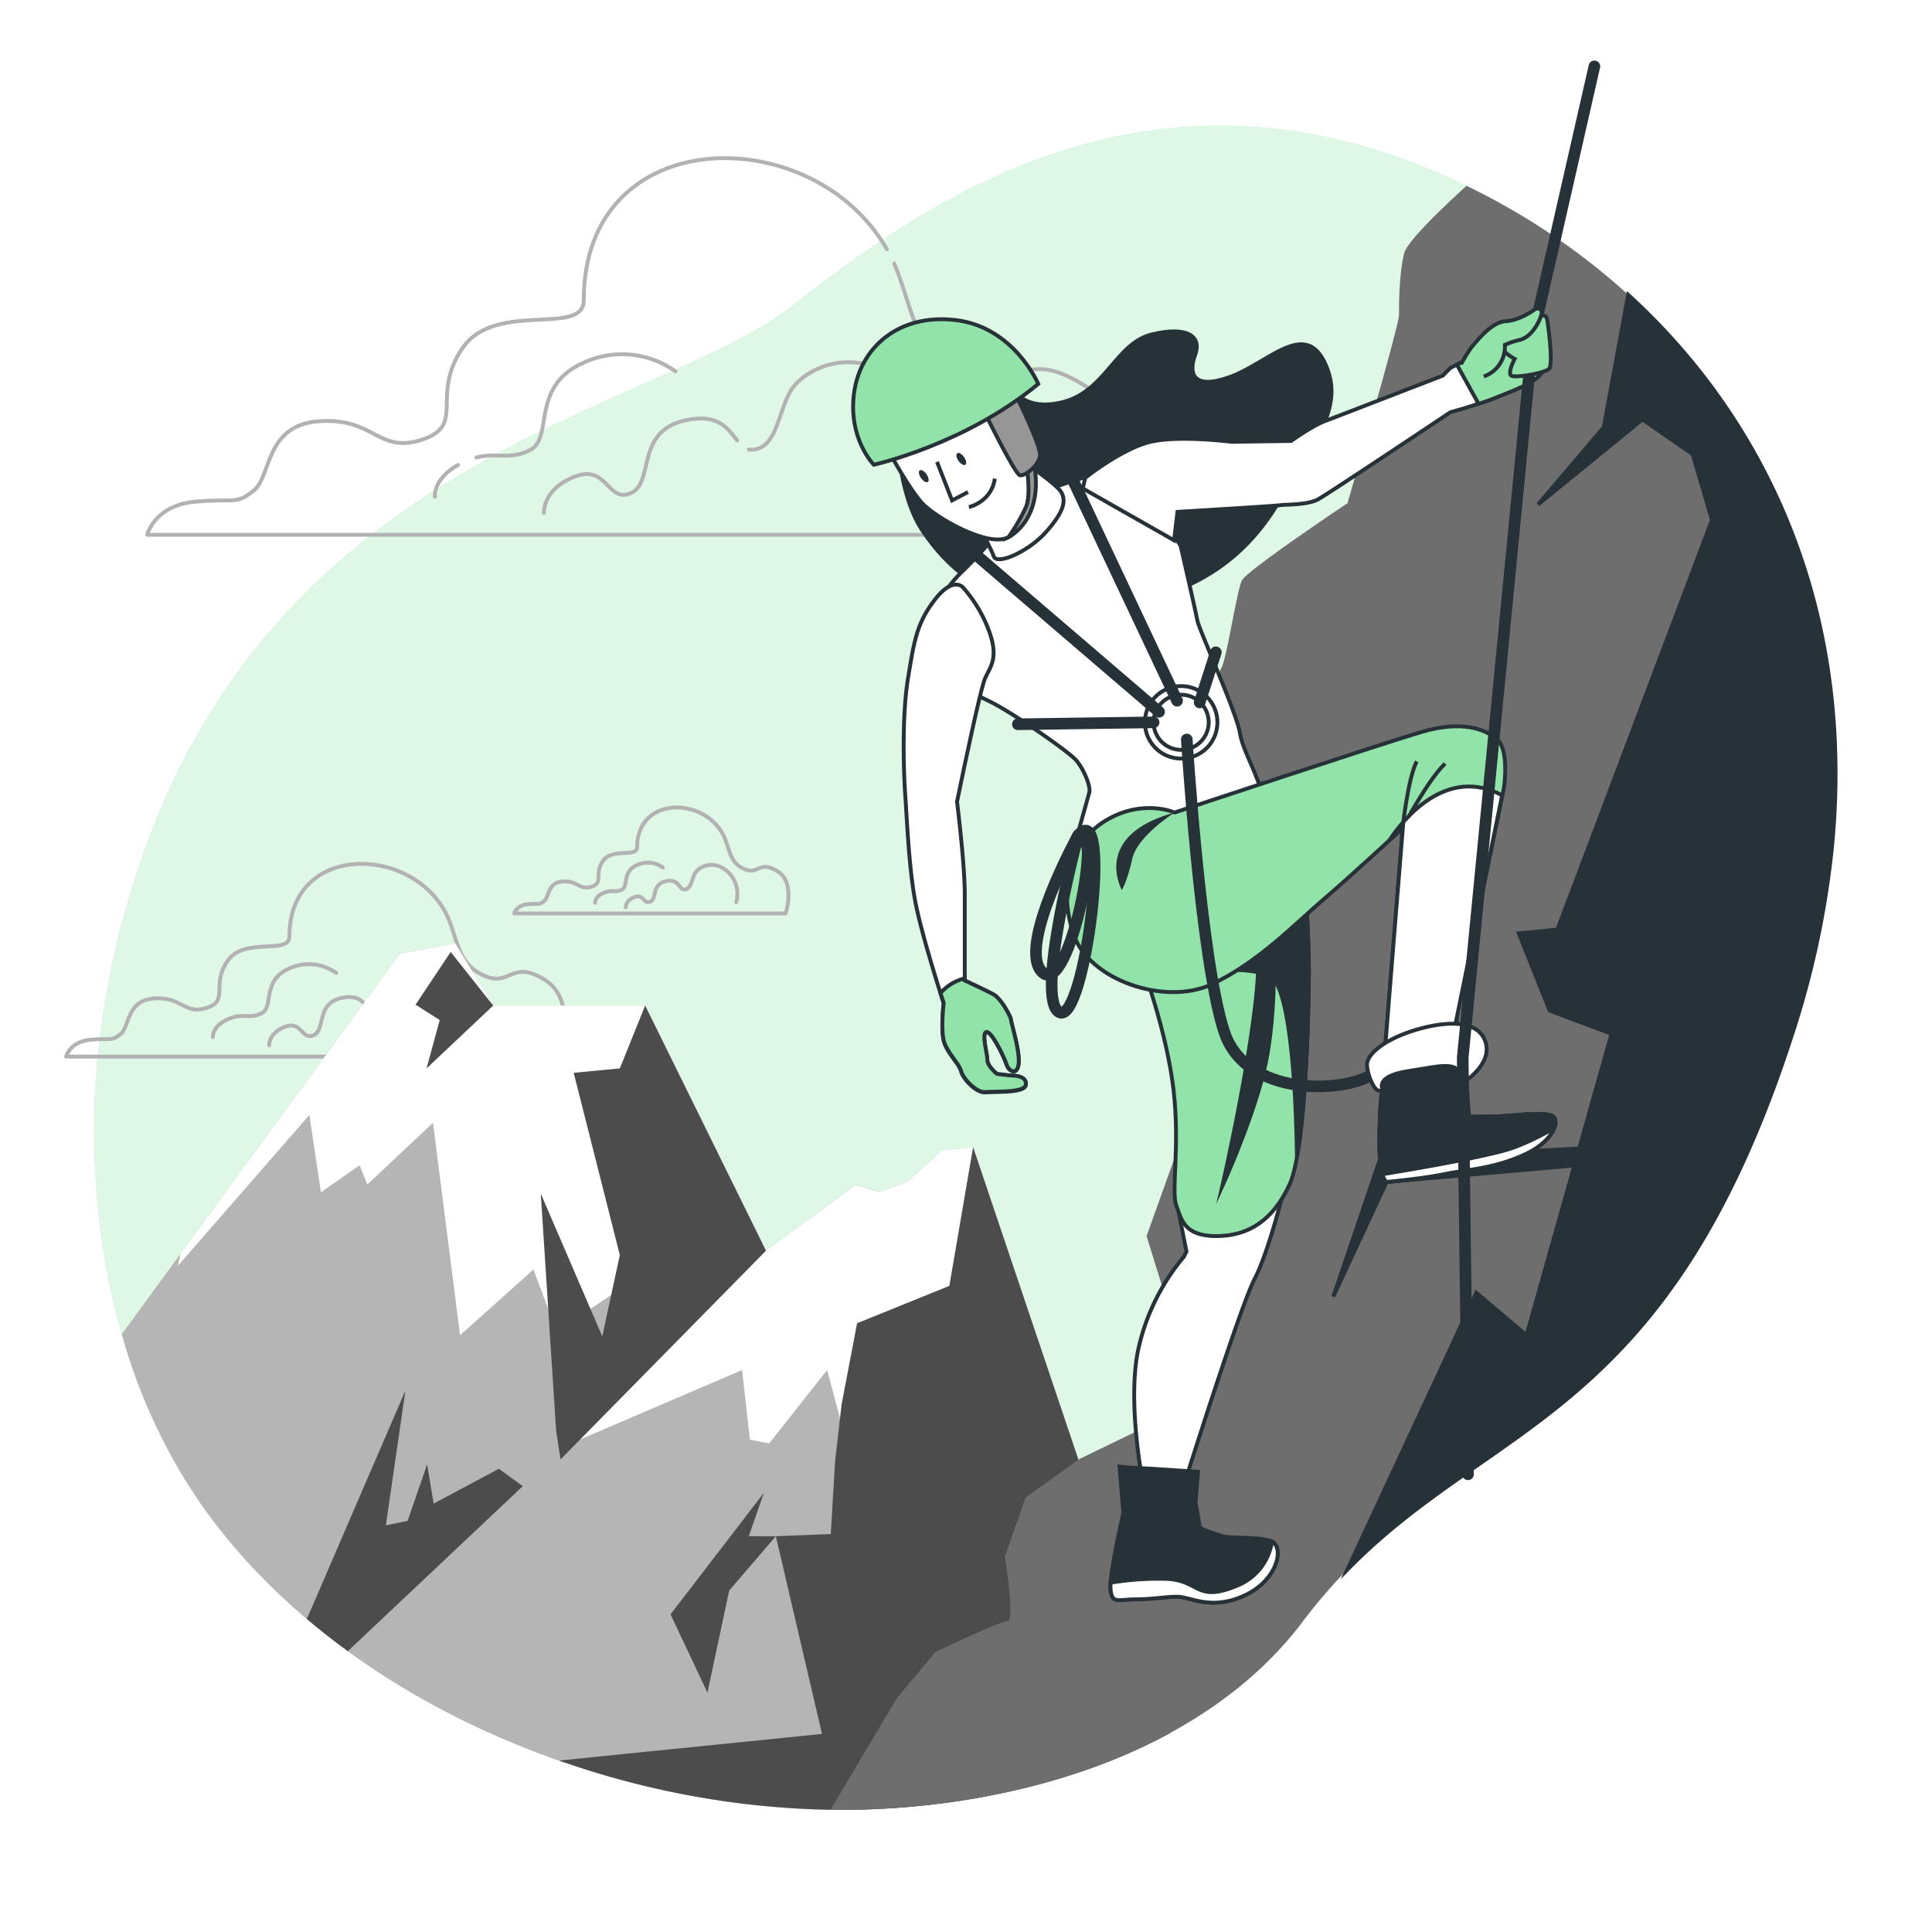 <svg class="animated" id="freepik_stories-climbing" xmlns="http://www.w3.org/2000/svg" viewBox="0 0 500 500" version="1.1" xmlns:xlink="http://www.w3.org/1999/xlink" xmlns:svgjs="http://svgjs.com/svgjs"><style>svg#freepik_stories-climbing:not(.animated) .animable {opacity: 0;}svg#freepik_stories-climbing.animated #freepik--Character--inject-2 {animation: 6s Infinite  linear floating;animation-delay: 0s;}            @keyframes floating {                0% {                    opacity: 1;                    transform: translateY(0px);                }                50% {                    transform: translateY(-10px);                }                100% {                    opacity: 1;                    transform: translateY(0px);                }            }        </style><g id="freepik--background-simple--inject-2" class="animable" style="transform-origin: 249.7px 250.46px;"><path d="M218,468.39c42.09-.08,92.57-13.43,119.15-48.71,40.16-53.32,91.16-42.54,126.54-151.61a231,231,0,0,0,10.43-49,192.44,192.44,0,0,0,.84-24.53C472.84,122.4,429.06,68.9,371.54,44.46c-75.64-32.15-132.26,7.93-166.7,34.86s-133.29,38.1-168.92,145a224.34,224.34,0,0,0-10.74,50.33c-3.58,39.11,4.29,83.13,27.59,115.67q2.64,3.66,5.49,7.18C95.5,443.32,160.62,468.5,218,468.39Z" style="fill: rgb(146, 227, 169); transform-origin: 249.7px 250.46px;" id="el90hcpvyyga4" class="animable"></path><g id="elvd4khsx62u9"><path d="M218,468.39c42.09-.08,92.57-13.43,119.15-48.71,40.16-53.32,91.16-42.54,126.54-151.61a231,231,0,0,0,10.43-49,192.44,192.44,0,0,0,.84-24.53C472.84,122.4,429.06,68.9,371.54,44.46c-75.64-32.15-132.26,7.93-166.7,34.86s-133.29,38.1-168.92,145a224.34,224.34,0,0,0-10.74,50.33c-3.58,39.11,4.29,83.13,27.59,115.67q2.64,3.66,5.49,7.18C95.5,443.32,160.62,468.5,218,468.39Z" style="fill: rgb(255, 255, 255); opacity: 0.7; transform-origin: 249.7px 250.46px;" class="animable"></path></g></g><g id="freepik--Clouds--inject-2" class="animable animator-active" style="transform-origin: 153.779px 157.189px;"><path d="M229.52,64.52C210.46,31,151.08,31.31,151.08,77.68c0,9.5-22.79,0-31.33,12.34s1,19.94-10.45,23.74S97,108.06,82.72,109s-12.35,14.25-17.1,18-4.74,1.9-15.19,2.85-12.34,8.55-12.34,8.55H287.81s9.49-28.49-7.6-38.93-17.09,3.8-30.38-1.9c-11-4.71-13-13.64-16.11-23.11-.35-1.08-.72-2.16-1.11-3.25s-.77-2-1.21-3" style="fill: none; stroke: rgb(178, 178, 178); stroke-linecap: round; stroke-linejoin: round; transform-origin: 164.264px 89.664px;" id="elc8w8tqjdod" class="animable"></path><path d="M190.8,114c-2.33-2.86-4.69-7.09-13.34-5.24-13.17,2.82-8,16-14.11,18.81s-6.11-7.52-14.58-4.23-8,9.4-8,9.4" style="fill: none; stroke: rgb(178, 178, 178); stroke-linecap: round; stroke-linejoin: round; transform-origin: 165.783px 120.524px;" id="elq8xfvaafoh" class="animable"></path><path d="M242.35,128.06s5.18-16-7.52-27.75-25.87-5.17-29.63,0-3.76,15-9.87,16a4.14,4.14,0,0,1-1.54,0" style="fill: none; stroke: rgb(178, 178, 178); stroke-linecap: round; stroke-linejoin: round; transform-origin: 218.593px 110.9px;" id="elrz60mznyvco" class="animable"></path><path d="M118.54,120.33c-6.5,3.6-6,8.24-6,8.24" style="fill: none; stroke: rgb(178, 178, 178); stroke-linecap: round; stroke-linejoin: round; transform-origin: 115.536px 124.45px;" id="elgxhkpjhw2dn" class="animable"></path><path d="M174.81,96.11A23.8,23.8,0,0,0,150.73,94c-13.62,6.28-7.34,19.37-13.62,22.51-5.27,2.64-8.34.48-13.83,1.89" style="fill: none; stroke: rgb(178, 178, 178); stroke-linecap: round; stroke-linejoin: round; transform-origin: 149.045px 105.04px;" id="elc858jyxc66" class="animable"></path><path d="M117.16,240.74c-.18-.55-.37-1.1-.57-1.66-7.37-20.52-41.7-21.93-41.7,3.28,0,4.86-11.66,0-16,6.32s.48,10.2-5.34,12.14-6.32-2.91-13.6-2.43-6.32,7.29-8.75,9.23-2.42,1-7.77,1.46-6.31,4.37-6.31,4.37H144.83s4.85-14.57-3.89-19.91-8.74,1.94-15.54-1C119.78,250.16,118.73,245.59,117.16,240.74Z" style="fill: none; stroke: rgb(178, 178, 178); stroke-linecap: round; stroke-linejoin: round; transform-origin: 81.646px 248.507px;" id="elc395x4tij7h" class="animable"></path><path d="M121.58,268.13s2.64-8.17-3.85-14.19-13.23-2.64-15.16,0-1.92,7.7-5,8.18-2.4-5.29-9.14-3.85-4.09,8.18-7.22,9.62-3.12-3.84-7.45-2.16-4.09,4.81-4.09,4.81" style="fill: none; stroke: rgb(178, 178, 178); stroke-linecap: round; stroke-linejoin: round; transform-origin: 95.889px 260.558px;" id="eldw3qw4yesz7" class="animable"></path><path d="M87,251.79a12.2,12.2,0,0,0-12.32-1.07c-7,3.21-3.75,9.91-7,11.52s-4.82-.27-8.84,1.6-3.75,4.56-3.75,4.56" style="fill: none; stroke: rgb(178, 178, 178); stroke-linecap: round; stroke-linejoin: round; transform-origin: 71.043px 258.966px;" id="el73ix42k0n87" class="animable"></path><path d="M188.11,218.42c-.1-.3-.2-.6-.31-.91-4.06-11.28-22.93-12.06-22.93,1.81,0,2.67-6.41,0-8.81,3.47s.26,5.61-2.94,6.67-3.47-1.6-7.48-1.33-3.47,4-4.81,5.07-1.33.54-4.27.8-3.47,2.41-3.47,2.41h70.23s2.67-8-2.13-10.95-4.81,1.07-8.55-.54C189.55,223.6,189,221.09,188.11,218.42Z" style="fill: none; stroke: rgb(178, 178, 178); stroke-linecap: round; stroke-linejoin: round; transform-origin: 168.575px 222.695px;" id="el1wbmqr2gatp" class="animable"></path><path d="M190.54,233.48a7.85,7.85,0,0,0-2.12-7.8c-3.57-3.31-7.27-1.45-8.33,0s-1.06,4.23-2.78,4.5-1.32-2.91-5-2.12-2.25,4.5-4,5.29-1.72-2.11-4.1-1.19-2.25,2.65-2.25,2.65" style="fill: none; stroke: rgb(178, 178, 178); stroke-linecap: round; stroke-linejoin: round; transform-origin: 176.397px 229.321px;" id="el2js4sm5a607" class="animable"></path><path d="M171.54,224.5a6.68,6.68,0,0,0-6.77-.59c-3.83,1.77-2.06,5.45-3.83,6.33s-2.65-.14-4.86.89-2.06,2.5-2.06,2.5" style="fill: none; stroke: rgb(178, 178, 178); stroke-linecap: round; stroke-linejoin: round; transform-origin: 162.779px 228.442px;" id="elfkydga7gmos" class="animable"></path></g><g id="freepik--Mountains--inject-2" class="animable" style="transform-origin: 253.282px 258.24px;"><path d="M251.84,296.87l-8,.89-8.94,8-7.14,2.68-6.26-1.78-23.23,17L167,260.24H127.65l-9.83-16.09-14.3,2.68-72,98.45a146.58,146.58,0,0,0,21.26,45.08q2.64,3.66,5.49,7.18c37.24,45.78,102.36,71,159.74,70.85,27.74-.05,59.13-5.87,84.91-19.93Z" style="fill: rgb(181, 181, 181); transform-origin: 167.22px 356.27px;" id="el7pi4hqjk6t8" class="animable"></path><polygon points="127.64 260.24 117.82 244.15 103.52 246.83 46.73 324.47 46.06 327.56 80.06 288.56 83.06 308.56 93.06 301.56 95.06 306.56 112.06 290.56 119.06 345.56 138.06 328.56 144.06 344.56 162.06 332.56 168.06 346.56 178.06 325.56 180.06 333.56 190.06 315.56 198.23 323.67 166.96 260.24 127.64 260.24" style="fill: rgb(255, 255, 255); transform-origin: 122.145px 295.355px;" id="elepwd7fqda4n" class="animable"></polygon><polygon points="227.06 365.56 233.06 348.56 239.06 360.56 252.06 335.56 264.06 365.56 268.13 345.22 251.84 296.87 243.8 297.76 234.87 305.8 227.72 308.49 221.46 306.7 198.23 323.67 150.06 372.56 192.06 354.56 194.06 372.56 199.06 373.56 214.06 354.56 218.06 369.56 227.06 365.56" style="fill: rgb(255, 255, 255); transform-origin: 209.095px 335.215px;" id="elxa5a3rqd0w" class="animable"></polygon><path d="M221.81,342.45l-4,21-1.7,14.78L215,397l-14.21.57,11.94,51.17-68,6.89A222.88,222.88,0,0,0,218,468.39c27.74-.05,59.13-5.87,84.91-19.93L251.84,296.87l-6.15,35.91Z" style="fill: rgb(76, 76, 76); transform-origin: 223.82px 382.63px;" id="eliw5gsrna4y" class="animable"></path><polygon points="116.64 246.37 107.54 260.01 113.8 263.99 110.39 276.5 127.64 260.24 116.64 246.37" style="fill: rgb(76, 76, 76); transform-origin: 117.59px 261.435px;" id="el4spfwnuqut" class="animable"></polygon><polygon points="166.96 260.24 160.41 276.5 148.47 277.64 160.41 324.82 155.87 345.86 139.95 308.9 143.93 370.3 145.06 377.69 198.23 323.67 166.96 260.24" style="fill: rgb(76, 76, 76); transform-origin: 169.09px 318.965px;" id="eleoyd5b5d4be" class="animable"></polygon><polygon points="200.78 397.59 188.72 411.61 183.09 438.05 173.53 417.8 197.71 386.31 193.78 397.56 200.78 397.59" style="fill: rgb(76, 76, 76); transform-origin: 187.155px 412.18px;" id="el0xymi3u61ue" class="animable"></polygon><path d="M80.17,417.24l-.81,1.7q5.16,4.37,10.66,8.38l45.27-42.7-6.19-4.5-16.87,9L110.54,379l-5.06,14.62-5.62,1.12,5.06-34.87Z" style="fill: rgb(76, 76, 76); transform-origin: 107.325px 393.595px;" id="el07rk8kmpw27s" class="animable"></path><path d="M474.12,219.1a192.44,192.44,0,0,0,.84-24.53c-2-68.79-41.89-120.61-95.43-146.48-7.22,6.58-15.4,14.54-16.13,17.47-1.34,5.34-1.34,13.34-1.34,16s-13.33,48.67-13.33,48.67-26,17.33-27.33,20-4,20.67-5.34,22.67-2,15.33-2,15.33l-12.66,8,2,31.33,14.66,34.67-13.33,35.33-8,22.34,7.33,23.66,2.67,16.67-6.67,7.33-20.66,10-14,10-5.34,15.34s2.67,16.66.67,16.66-18.67,8-18.67,8l-10,12-17.13,28.8,3.07,0c42.09-.08,92.57-13.43,119.15-48.71,40.16-53.32,91.16-42.54,126.54-151.61A231,231,0,0,0,474.12,219.1Z" style="fill: rgb(110, 110, 110); transform-origin: 344.987px 258.225px;" id="eltlmjmf3od4" class="animable"></path><path d="M474.12,219.1a192.44,192.44,0,0,0,.84-24.53c-1.45-49.2-22.26-89.72-53.59-118.27l-6.31,34.26-17,20,27-22,13,9,5,17-40,106-10,1,8,20,16,6-22,78-13-11-33.39,71.7c38-38.93,82.94-39.31,115-138.19A231,231,0,0,0,474.12,219.1Z" style="fill: rgb(38, 50, 56); stroke: rgb(38, 50, 56); stroke-miterlimit: 10; transform-origin: 411.857px 241.28px;" id="el5t3h8kxh2uv" class="animable"></path><polyline points="408.06 301.56 358.84 305.88 345.06 335.56 357.15 299.98 421.06 296.56" style="fill: rgb(38, 50, 56); stroke: rgb(38, 50, 56); stroke-miterlimit: 10; transform-origin: 383.06px 316.06px;" id="el6yt8s04p09" class="animable"></polyline></g><g id="freepik--Character--inject-2" class="animable" style="transform-origin: 316.708px 215.974px;"><path d="M261.56,99.56s2.5,7.25,13.5,4.5,13.75-15.25,23-17.5,13,.5,11.25,5.25-.75,9.25,9,5.75,19.25-14.75,24.5-3.75-1.75,19.5-12.25,36.75-26.75,25.75-50.25,27-35.5-11-41.75-20.5-6.5-26.25-6.5-26.25l26-14.75Z" style="fill: rgb(38, 50, 56); stroke: rgb(38, 50, 56); stroke-miterlimit: 10; transform-origin: 288.328px 121.705px;" id="elnnx5exk5av" class="animable"></path><path d="M259.19,136.66A116.24,116.24,0,0,1,249,147.93c-5.85,5.63-9.32,13.44-8.45,20.37s10.4,10.62,16,13.44,20.15,12.78,22.1,15.17,3.69,6.72,3.25,8.23-4.11,15-4.55,15.61-1.73,4.11-.86,11.27,18,8.23,29.47,5,22.54-16.47,21.89-25.36-6.07-16.47-6.94-21.88-10.62-26.88-11.05-29.26-4.33-19.29-4.33-19.29A36.91,36.91,0,0,0,296,131a80.1,80.1,0,0,0-14.09-7.81s-8.23,2.39-10.18,3.47S259.19,136.66,259.19,136.66Z" style="fill: rgb(255, 255, 255); stroke: rgb(38, 50, 56); stroke-miterlimit: 10; transform-origin: 284.147px 180.972px;" id="eljwuvo0qrcrp" class="animable"></path><path d="M254.2,137.74s2.39,4.55,3,6.29c.87,2.31,9.1-1.3,13.65-6.5s5-7.81,3.9-10-10.18-8.24-10.18-8.24-3.47,9.54-5.64,12.36S254.2,137.74,254.2,137.74Z" style="fill: rgb(255, 255, 255); stroke: rgb(38, 50, 56); stroke-miterlimit: 10; transform-origin: 264.727px 132.016px;" id="el02cwvkuujuh4" class="animable"></path><path d="M230.54,117.7s4.77,8.81,8.07,12.47S255.85,141.91,261,139s5.87-12.84,5.5-19.08-8.8-15.41-8.8-15.41Z" style="fill: rgb(255, 255, 255); stroke: rgb(38, 50, 56); stroke-miterlimit: 10; transform-origin: 248.561px 122.065px;" id="elve8nywj5szc" class="animable"></path><path d="M265.58,119.68s1.34,8,0,11.4A48.63,48.63,0,0,1,261,139s10.17-4.78,6.15-21.09Z" style="fill: rgb(150, 150, 150); stroke: rgb(38, 50, 56); stroke-miterlimit: 10; transform-origin: 264.545px 128.455px;" id="elqkrumczotv" class="animable"></path><path d="M254.85,106.75s7.81,16,9.11,16.26,5-2.6,5.2-5.2-6.29-15.61-6.29-15.61Z" style="fill: rgb(150, 150, 150); stroke: rgb(38, 50, 56); stroke-miterlimit: 10; transform-origin: 262.007px 112.613px;" id="elqw7ruaeulum" class="animable"></path><polyline points="242.5 119.54 246.4 129.51 250.52 127.34" style="fill: none; stroke: rgb(38, 50, 56); stroke-miterlimit: 10; transform-origin: 246.51px 124.525px;" id="el2yoiyfzxzkj" class="animable"></polyline><path d="M250.74,131.24s5.85-1.3,6.72-7.37" style="fill: none; stroke: rgb(38, 50, 56); stroke-miterlimit: 10; transform-origin: 254.1px 127.555px;" id="else6qmyulq28" class="animable"></path><path d="M249.5,118.29c.58.84.73,1.74.33,2s-1.18-.19-1.76-1-.72-1.73-.33-2S248.92,117.45,249.5,118.29Z" style="fill: rgb(38, 50, 56); transform-origin: 248.787px 118.787px;" id="ellazfdqadsmj" class="animable"></path><path d="M239.79,122.73c.57.84.72,1.74.33,2s-1.18-.19-1.76-1-.73-1.74-.33-2S239.21,121.89,239.79,122.73Z" style="fill: rgb(38, 50, 56); transform-origin: 239.071px 123.229px;" id="eloj66qti9w2" class="animable"></path><path d="M226.14,120.27s23.48-5.14,42.56-20.91c0,0-6.24-14.68-21.28-16.51S222.47,90.18,221,101.92,226.14,120.27,226.14,120.27Z" style="fill: rgb(146, 227, 169); stroke: rgb(38, 50, 56); stroke-miterlimit: 10; transform-origin: 244.743px 101.443px;" id="el3g0mwmnbmd2" class="animable"></path><path d="M280.86,123.66s9.54-7.59,16.9-9.32,21,0,21,0l15.38-.22s5.42-3.9,8.89-5.2,30.34-11.7,30.34-11.7l2-2s11.49-5.85,12.57-6.94,5-1.73,6.93-1.08,4.34,4.33,4.56,7.58-6.07,5.64-12.14,8a115.94,115.94,0,0,1-11.92,3.9s-31.42,21-34.24,22.54-8.45,1.3-9.75,1.52-26.66,1.73-26.66,1.73l-.87,7.37-23.62-13.44Z" style="fill: rgb(255, 255, 255); stroke: rgb(38, 50, 56); stroke-miterlimit: 10; transform-origin: 339.833px 113.389px;" id="elbwnbqs50iad" class="animable"></path><path d="M249.2,152s-2.49-2.94-7.23,3.16-5.42,10.83-7,20.54-1.12,24.15-.67,30.47.9,17.84,2.48,26.64,7.45,26.86,7.45,26.86-.9,7.45.23,10.39,3.83,5.41,4.28,7.22,3.84,5.64,6.32,5.42,9.94.22,10.39-1.81-2.26-2.48-3.16-2.48-4.29-.45-4.29-.45-2.48-2-2.48-3.62-1.58-7-.23-7.22,4.52,6.32,5.19,8.35,2.94,2.94,3.16-.45-2-10.38-2-11.06-2.48-5.42-4.51-6.55-7.45-3.61-7.45-3.61V231.41c0-7.9-2-23.92-2-23.92s5.86-28.67,7.22-31.83,3.61-5.19,1.13-12.19A35.63,35.63,0,0,0,249.2,152Z" style="fill: rgb(255, 255, 255); stroke: rgb(38, 50, 56); stroke-miterlimit: 10; transform-origin: 249.686px 217px;" id="elwsfw7q2hcqh" class="animable"></path><path d="M262.29,278.37c-.9,0-4.29-.45-4.29-.45s-2.48-2-2.48-3.62-1.58-7-.23-7.22,4.52,6.32,5.19,8.35,2.94,2.94,3.16-.45-2-10.38-2-11.06-2.48-5.42-4.51-6.55-7.45-3.61-7.45-3.61v-.56A12.29,12.29,0,0,0,243.4,257c.51,1.61.83,2.59.83,2.59s-.9,7.45.23,10.39,3.83,5.41,4.28,7.22,3.84,5.64,6.32,5.42,9.94.22,10.39-1.81S263.19,278.37,262.29,278.37Z" style="fill: rgb(146, 227, 169); stroke: rgb(38, 50, 56); stroke-miterlimit: 10; transform-origin: 254.45px 267.915px;" id="elq3wrao1n9" class="animable"></path><path d="M394.85,87.25c-2-.65-5.85,0-6.93,1.08-.82.82-7.63,4.39-10.87,6.06l5.61,10.14c1.45-.49,3-1,4.61-1.68,6.07-2.38,12.35-4.77,12.14-8S396.8,87.9,394.85,87.25Z" style="fill: rgb(146, 227, 169); stroke: rgb(38, 50, 56); stroke-miterlimit: 10; transform-origin: 388.233px 95.76px;" id="el5ohleg93t4x" class="animable"></path><path d="M305.69,177.56a9.38,9.38,0,1,0,9.37,9.38A9.38,9.38,0,0,0,305.69,177.56Zm0,16.5a7.13,7.13,0,1,1,7.12-7.12A7.13,7.13,0,0,1,305.69,194.06Z" style="fill: rgb(255, 255, 255); stroke: rgb(38, 50, 56); stroke-miterlimit: 10; transform-origin: 305.68px 186.94px;" id="elxeqs6k2rqj" class="animable"></path><path d="M304.4,310.56l2.66,13.34-.66,1.33a55.8,55.8,0,0,0-11.67,23.33c-3.33,14.34,1.33,36.67,1.33,36.67l9,3.33s15.67-50,19.67-57.66,8.67-27.34,8.67-27.34S311.4,314.23,304.4,310.56Z" style="fill: rgb(255, 255, 255); stroke: rgb(38, 50, 56); stroke-miterlimit: 10; transform-origin: 313.465px 346.06px;" id="elpz82qpg8mkr" class="animable"></path><path d="M310.06,380.9s-14.66-1-16-1-4.33-.34-4.33-.34l1,12s-3.67,15.67-3.33,19.67,2,2.67,6.33,2.67,7.67-.67,11-.67,8.67,3.67,17.33-.33,10.34-12.67,7-14-10.66-.67-12.66-1.34-6-1.66-6-2.66-1-6-1-6Z" style="fill: rgb(38, 50, 56); stroke: rgb(38, 50, 56); stroke-miterlimit: 10; transform-origin: 309.019px 397.164px;" id="el69uofgswnx7" class="animable"></path><path d="M329.17,399a14.59,14.59,0,0,1-8.77,11.27c-11,4.67-9.67-1.33-18.67-1.67a74.89,74.89,0,0,0-14.31,1,10.19,10.19,0,0,0,0,1.64c.33,4,2,2.67,6.33,2.67s7.67-.67,11-.67,8.67,3.67,17.33-.33S332.35,400.44,329.17,399Z" style="fill: rgb(255, 255, 255); stroke: rgb(38, 50, 56); stroke-miterlimit: 10; transform-origin: 309.033px 406.889px;" id="el3ky3so7t2lg" class="animable"></path><path d="M296.06,251.23s6,16.33,7.67,31-.67,26,.67,29.67,2,8,10.33,8,14.67-4,19-13.34,5-47.33,5-55-.67-18.66-.67-18.66S316.73,250.23,296.06,251.23Z" style="fill: rgb(146, 227, 169); stroke: rgb(38, 50, 56); stroke-miterlimit: 10; transform-origin: 317.395px 276.4px;" id="el8qeks81amcp" class="animable"></path><path d="M338.73,251.56c0-7.66-.67-18.66-.67-18.66s-14.71,11.94-31.54,16.57l-.19,2.2s14.67-2,22,.66c6.39,2.32,7.21,38,7.32,47.17C338.27,285.06,338.73,257.91,338.73,251.56Z" style="fill: rgb(38, 50, 56); stroke: rgb(38, 50, 56); stroke-miterlimit: 10; transform-origin: 322.53px 266.2px;" id="elrjaa630tf9p" class="animable"></path><path d="M329.67,246.33s.66,18-2.67,31.34S316.33,307,316.33,307s9.34-40.67,9.34-58.67" style="fill: rgb(38, 50, 56); stroke: rgb(38, 50, 56); stroke-miterlimit: 10; transform-origin: 323.027px 276.665px;" id="eletnd5zclu0e" class="animable"></path><path d="M304,210.28s-8.16-3.66-17.72,2-12.37,17.72-8.44,29.53,23.63,18.56,35.72,12.94,21.93-16,29.24-22.22,20.25-18.28,20.25-18.28-5.91,72.83-5.91,74.24-.28,6.75,0,11.53,1.69,5.9,1.69,5.9,9.28-.84,14.9-2,12.94-1.41,20.81-5.07,9.28-9.28,7-10.12-7.31-.28-10.68,0-6.19.28-7,.28h-3.66s-.56-7.31-.56-8.15S377,266.78,377,266.78v-3.61l12.23-59.36s1.41-9.56-1.69-12.37-9.28-5.07-19.68-2S304,210.28,304,210.28Z" style="fill: rgb(146, 227, 169); stroke: rgb(38, 50, 56); stroke-miterlimit: 10; transform-origin: 339.324px 246.945px;" id="elryhkwaxzwl" class="animable"></path><path d="M304,210.28s-9.68,6.05-11,12.05-2.67,8-2.67,8S282.35,216.22,304,210.28Z" style="fill: rgb(38, 50, 56); transform-origin: 296.446px 220.305px;" id="elltmj7ntgunk" class="animable"></path><path d="M374,197.62c-4.49,4.22-11,16.59-11,16.59s1.4-12.93,3.65-17.15" style="fill: none; stroke: rgb(38, 50, 56); stroke-miterlimit: 10; transform-origin: 368.5px 205.635px;" id="elq5ct6nfg63g" class="animable"></path><path d="M401.58,288.73c-2.25-.84-7.31-.28-10.68,0s-6.19.28-7,.28h-3.66s-2-10.12-2-11,5.35-5.9,5.35-5.9l-2.82-4.5-2.34.22-1.81-2.53,12.13-59.48c-14.43-7.68-25.47,6.07-29.15,11.57l3.46-3.21s-5.91,72.83-5.91,74.24-.28,6.75,0,11.53,1.69,5.9,1.69,5.9,9.28-.84,14.9-2,12.94-1.41,20.81-5.07S403.83,289.57,401.58,288.73Z" style="fill: rgb(255, 255, 255); stroke: rgb(38, 50, 56); stroke-miterlimit: 10; transform-origin: 379.787px 254.696px;" id="elql3vctiybts" class="animable"></path><path d="M401.58,288.73c-2.25-.84-7.31-.28-10.68,0s-6.19.28-7,.28h-3.66s-2-10.12-2-11c0-.54,2.19-2.81,3.77-4.37-5.21-.73-11.54-1.27-15.58-.41A48.94,48.94,0,0,0,358.1,276c-.57,7.18-1,12.12-1,12.48,0,1.41-.28,6.75,0,11.53s1.69,5.9,1.69,5.9,9.28-.84,14.9-2,12.94-1.41,20.81-5.07S403.83,289.57,401.58,288.73Z" style="fill: rgb(38, 50, 56); stroke: rgb(38, 50, 56); stroke-miterlimit: 10; transform-origin: 379.757px 289.35px;" id="el1qjq191an98" class="animable"></path><path d="M402.23,291.93a65,65,0,0,1-10.73,5.14c-6.11,2.16-25.21,5.42-33.71,6.82a4.35,4.35,0,0,0,1,2s9.28-.84,14.9-2,12.94-1.41,20.81-5.07C399,296.77,401.43,294,402.23,291.93Z" style="fill: rgb(255, 255, 255); stroke: rgb(38, 50, 56); stroke-miterlimit: 10; transform-origin: 380.01px 298.91px;" id="elm48mbj2e46" class="animable"></path><line x1="277.4" y1="123.67" x2="304.63" y2="181.35" style="fill: none; stroke: rgb(38, 50, 56); stroke-linecap: round; stroke-linejoin: round; stroke-width: 3px; transform-origin: 291.015px 152.51px;" id="el8wasxemgiuj" class="animable"></line><line x1="252.32" y1="143.37" x2="299.97" y2="184.22" style="fill: none; stroke: rgb(38, 50, 56); stroke-linecap: round; stroke-linejoin: round; stroke-width: 3px; transform-origin: 276.145px 163.795px;" id="el9agbuslg2a5" class="animable"></line><line x1="310.47" y1="181.8" x2="314.66" y2="168.81" style="fill: none; stroke: rgb(38, 50, 56); stroke-linecap: round; stroke-linejoin: round; stroke-width: 3px; transform-origin: 312.565px 175.305px;" id="elfoqf62xxzv" class="animable"></line><line x1="298.56" y1="186.94" x2="263.42" y2="187.44" style="fill: none; stroke: rgb(38, 50, 56); stroke-linecap: round; stroke-linejoin: round; stroke-width: 3px; transform-origin: 280.99px 187.19px;" id="elrkbw2ga987i" class="animable"></line><path d="M307.14,191.38s3.58,57,9.67,75.6,35.54,15.48,39.84,9.75" style="fill: none; stroke: rgb(38, 50, 56); stroke-linecap: round; stroke-linejoin: round; stroke-width: 3px; transform-origin: 331.895px 236.267px;" id="el38r309ogkci" class="animable"></path><path d="M378.52,280.29s7.88-4.78,5.91-10.68-10.41-5.34-18-3.09-12.93,6.18-12.65,9.28,2,6.46,3.09,6.46H358s-2.82-3.65,6.46-5.06S378,274.11,378.52,280.29Z" style="fill: rgb(255, 255, 255); stroke: rgb(38, 50, 56); stroke-miterlimit: 10; transform-origin: 369.258px 273.596px;" id="el46ujgl9zqyr" class="animable"></path><polyline points="396.06 93.56 378.55 273.73 379.92 381.55" style="fill: none; stroke: rgb(38, 50, 56); stroke-linecap: round; stroke-linejoin: round; stroke-width: 3px; transform-origin: 387.305px 237.555px;" id="elb6p4otcx34u" class="animable"></polyline><line x1="397.29" y1="84.46" x2="412.63" y2="17.17" style="fill: none; stroke: rgb(38, 50, 56); stroke-linecap: round; stroke-linejoin: round; stroke-width: 3px; transform-origin: 404.96px 50.815px;" id="elupjhb26c1ak" class="animable"></line><path d="M397.45,82.48s2.61-2.17,3,.43,1.52,11.49.43,12.57-8.67,2.39-9.75,1.74.87-4.34.87-4.34-3.47-1.95-3-2.81a33.08,33.08,0,0,1,2.39-3.26s-1.74-.65-1.74-2.16S397.45,82.48,397.45,82.48Z" style="fill: rgb(146, 227, 169); stroke: rgb(38, 50, 56); stroke-miterlimit: 10; transform-origin: 395.149px 89.512px;" id="elaq4kdrvwbgt" class="animable"></path><path d="M378.12,94.27A35,35,0,0,1,381,89.63c.87-.86,4.77-6.28,8.67-6.5s7.8-3.25,7.8-3.25,2.17-.43,1.31,2-2.82,5.42-5.42,6.07a21,21,0,0,0-3.9,1.3A8.15,8.15,0,0,1,384,97.43" style="fill: rgb(146, 227, 169); stroke: rgb(38, 50, 56); stroke-miterlimit: 10; transform-origin: 388.551px 88.64px;" id="el09iz1lowu7p" class="animable"></path><path d="M279,216.21s-16.11,29.28-9.15,35.5S285.94,211.08,279,216.21Z" style="fill: none; stroke: rgb(38, 50, 56); stroke-linecap: round; stroke-linejoin: round; stroke-width: 3px; transform-origin: 274.791px 234.048px;" id="elq50zx1fe97a" class="animable"></path><path d="M279,216.21S267.64,259,274.23,262,288.14,205.59,279,216.21Z" style="fill: none; stroke: rgb(38, 50, 56); stroke-linecap: round; stroke-linejoin: round; stroke-width: 3px; transform-origin: 277.732px 238.524px;" id="elsxdgaphisrh" class="animable"></path></g><defs>     <filter id="active" height="200%">         <feMorphology in="SourceAlpha" result="DILATED" operator="dilate" radius="2"></feMorphology>                <feFlood flood-color="#32DFEC" flood-opacity="1" result="PINK"></feFlood>        <feComposite in="PINK" in2="DILATED" operator="in" result="OUTLINE"></feComposite>        <feMerge>            <feMergeNode in="OUTLINE"></feMergeNode>            <feMergeNode in="SourceGraphic"></feMergeNode>        </feMerge>    </filter>    <filter id="hover" height="200%">        <feMorphology in="SourceAlpha" result="DILATED" operator="dilate" radius="2"></feMorphology>                <feFlood flood-color="#ff0000" flood-opacity="0.5" result="PINK"></feFlood>        <feComposite in="PINK" in2="DILATED" operator="in" result="OUTLINE"></feComposite>        <feMerge>            <feMergeNode in="OUTLINE"></feMergeNode>            <feMergeNode in="SourceGraphic"></feMergeNode>        </feMerge>            <feColorMatrix type="matrix" values="0   0   0   0   0                0   1   0   0   0                0   0   0   0   0                0   0   0   1   0 "></feColorMatrix>    </filter></defs></svg>